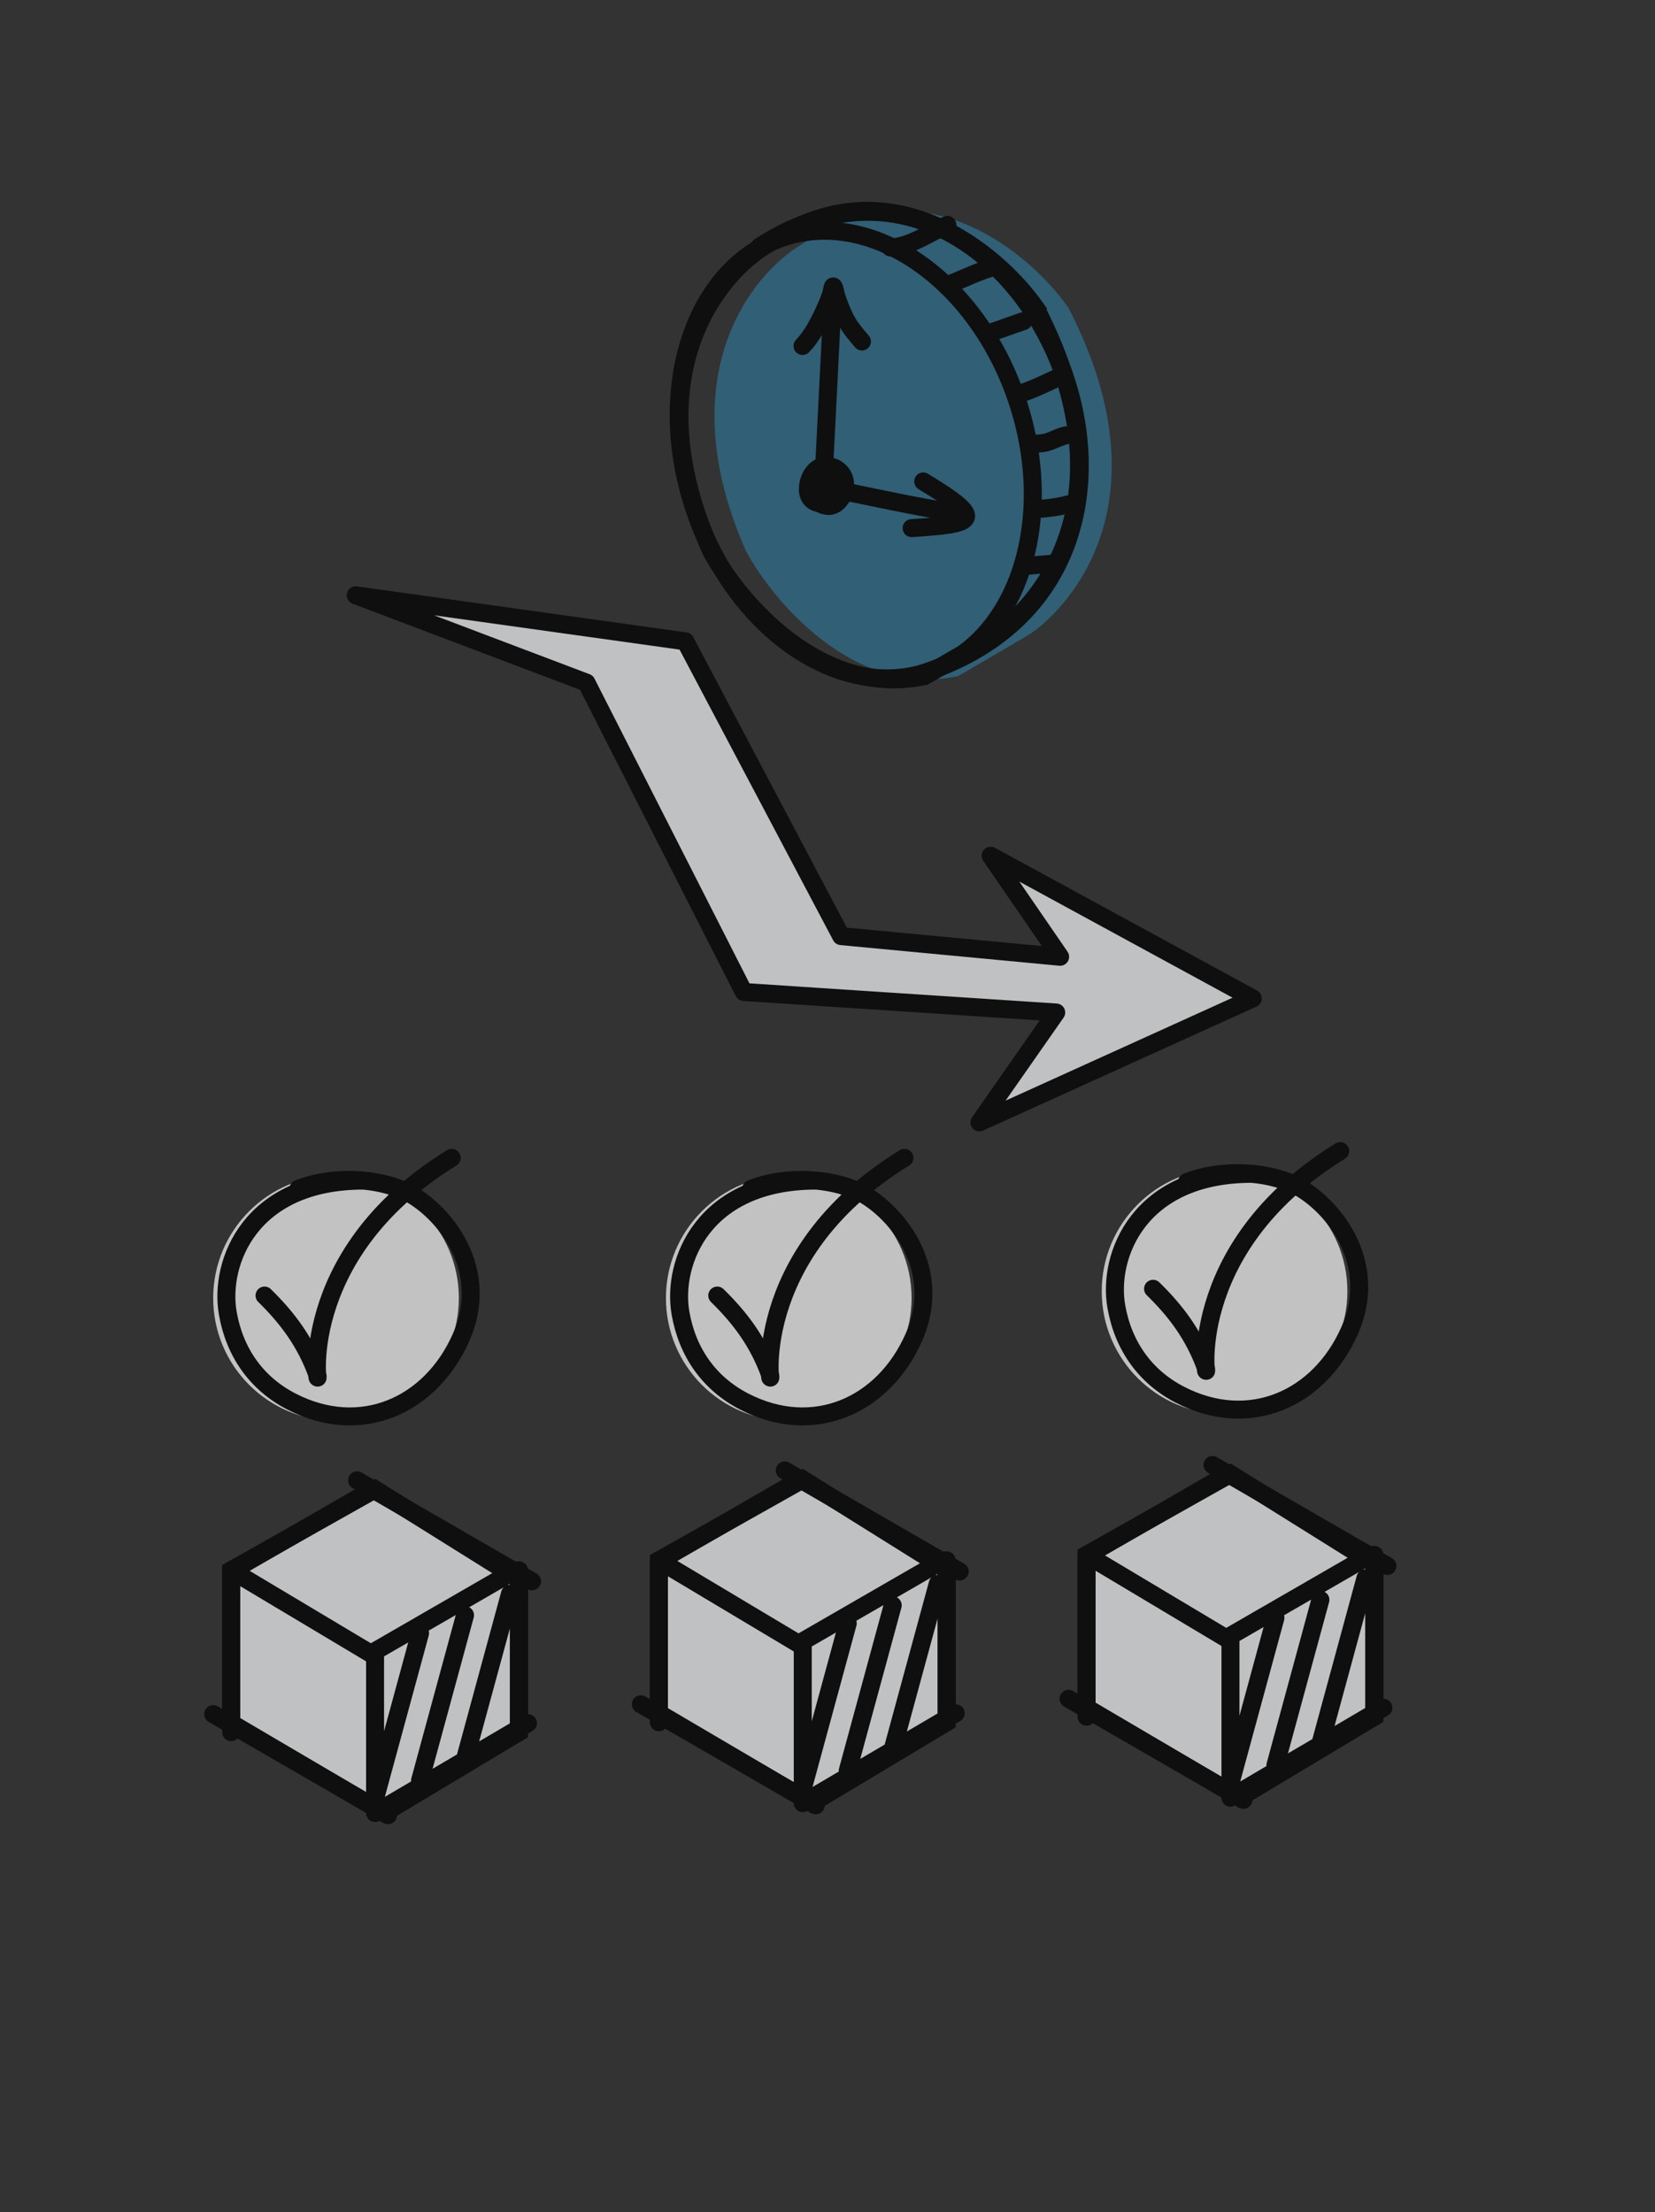 <svg fill="none" height="123" viewBox="0 0 92 123" width="92" xmlns="http://www.w3.org/2000/svg"><rect x="0" y="0" width="92" height="123" fill="#333333" stroke="none"/><g opacity=".7"><path d="m60.4 94.95v-8.5l8-4.5 8 5v8.5l-7.5 4.5z" fill="#fcfeff" stroke="#000"/><path d="m68.4 90.95v9m8-13.5v9m-16-9v9m0-9 7.725 4.617m-.725-9.617 9.725 5.617m-17.725 7.383 9.725 5.617m-8.725-13.568 7.795-4.5m.205 8.951 7.795-4.5m-7.795 13.5 8.5-5m-6-5-2.5 9.192m5-10.193-2.5 9.194m5-10.387-2.5 9.193" stroke="#000" stroke-linecap="round" stroke-linejoin="round"/><circle cx="68.072" cy="71.794" fill="#fff" r="6.828"/><path d="m64.097 71.655c1.242 1.214 2.275 2.552 2.945 4.428.13 1.27-1.455-6.587 7.46-12.084" stroke="#000" stroke-linecap="round" stroke-linejoin="round"/><path d="m69.593 65.263c-6.282 0-8.032 4.547-7.538 7.374.38 2.182 1.6 3.908 3.533 4.907 3.846 1.988 7.736.253 9.423-3.533 1.836-4.122-1.374-7.508-3.392-8.289-1.66-.642-3.915-.681-5.638 0" stroke="#000" stroke-linecap="round" stroke-linejoin="round"/><circle cx="43.846" cy="72.171" fill="#fff" r="6.828"/><path d="m39.872 72.032c1.24 1.214 2.274 2.552 2.944 4.428.13 1.27-1.455-6.587 7.46-12.084" stroke="#000" stroke-linecap="round" stroke-linejoin="round"/><path d="m45.368 65.64c-6.282 0-8.032 4.547-7.539 7.373.381 2.183 1.6 3.91 3.533 4.908 3.846 1.988 7.736.253 9.423-3.533 1.837-4.122-1.374-7.508-3.392-8.289-1.66-.643-3.914-.681-5.638 0" stroke="#000" stroke-linecap="round" stroke-linejoin="round"/><circle cx="18.679" cy="72.171" fill="#fff" r="6.828"/><g stroke="#000"><path d="m14.705 72.032c1.24 1.214 2.274 2.552 2.944 4.428.13 1.27-1.455-6.587 7.46-12.084" stroke-linecap="round" stroke-linejoin="round"/><path d="m20.2 65.64c-6.281 0-8.031 4.547-7.538 7.373.381 2.183 1.6 3.91 3.533 4.908 3.846 1.988 7.736.253 9.423-3.533 1.837-4.122-1.374-7.508-3.392-8.289-1.66-.643-3.914-.681-5.638 0" stroke-linecap="round" stroke-linejoin="round"/><path d="m36.625 95.255v-8.5l8-4.5 8 5v8.5l-7.5 4.5z" fill="#fcfeff"/><path d="m44.625 91.255v9m8-13.5v9m-16-9v9m0-9 7.725 4.618m-.725-9.618 9.725 5.618m-17.725 7.382 9.725 5.618m-8.725-13.568 7.794-4.5m.206 8.95 7.794-4.5m-7.794 13.5 8.5-5m-6-5-2.5 9.193m5-10.193-2.5 9.193m5-10.386-2.5 9.193" stroke-linecap="round" stroke-linejoin="round"/><path d="m12.85 95.805v-8.5l8-4.5 8 5v8.5l-7.5 4.5z" fill="#fcfeff"/><path d="m20.85 91.805v9m8-13.5v9m-16-9v9m0-9 7.725 4.617m-.725-9.617 9.725 5.617m-17.725 7.383 9.725 5.617m-8.725-13.567 7.794-4.5m.206 8.95 7.794-4.5m-7.794 13.5 8.5-5m-6-5-2.5 9.193m5-10.193-2.5 9.193m5-10.387-2.5 9.194" stroke-linecap="round" stroke-linejoin="round"/></g><path d="m59.396 17.114c6.052 11.746-1.073 17.541-2.3 18.236l-3.83 2.241c-5.761 1.237-10.267-4.12-11.8-6.954-4.29-9.706.307-15.429 3.142-17.077 6.62-4.575 12.617.463 14.788 3.554z" fill="#2bb1f2" opacity=".5"/><path d="m57.564 17.114c6.088 11.746-1.079 17.541-2.312 18.236l-3.853 2.241c-5.795 1.237-10.326-4.12-11.867-6.954-4.316-9.706.308-15.429 3.159-17.077 6.658-4.575 12.69.463 14.873 3.554z" stroke="#000"/><ellipse rx="9.46" ry="12.73" stroke="#000" transform="matrix(.948 -.32 .318 .948 47.57 25.273)"/><path d="m51 37.534c18.129-5.555 5.675-33.253-8.778-23.814m4.064 2.903-.571 11.313" stroke="#000" stroke-linecap="round"/><path d="m45.859 27.113c2.442.47 5.076 1.077 7.326 1.41" stroke="#000" stroke-linecap="round"/><path d="m46.027 26.845c-.314.003-.572.039-.67.504-.12.561.37.78.702.785.46.006.902-.54.915-1.171.017-.798-.737-1.137-1.226-1.039-.465.095-.843.659-.839 1.299.004.724.726.9 1.145.669.402-.221.518-.99.164-1.329-.378-.361-.612.392-.78.737m-.825-8.065c.545-.566.932-1.326 1.283-2.11.126-.283.255-.577.336-.89.006-.023.045-.322.09-.31.066.019.142.472.161.53.134.417.297.83.481 1.209.257.527.604.911.95 1.323m2.763 10.377c3.505-.237 4.284-.405.645-2.596m-1.823-13.009c1.103-.041 2.173-.824 3.165-1.257m-.066 3.372c.84-.316 1.65-.727 2.506-.992m-.132 3.637c.645-.203 1.276-.449 1.912-.662m-.396 4.1c.827-.25 1.597-.621 2.374-.992m-1.582 3.702c.4 0 .744.006 1.12-.147.29-.117.553-.247.857-.315m-1.582 4.099c.59-.046 1.146-.109 1.715-.264m-2.506 3.437c.527-.049 1.056-.084 1.583-.132" stroke="#000" stroke-linecap="round"/><path d="m46.758 52.048-8.66-16.39-18.322-2.561 12.824 4.857 8.745 17.2 17.368 1.14-4.268 6.11 15.194-6.892-14.569-7.934 3.861 5.618z" fill="#fcfeff" stroke="#000" stroke-linecap="round" stroke-linejoin="round"/></g></svg>